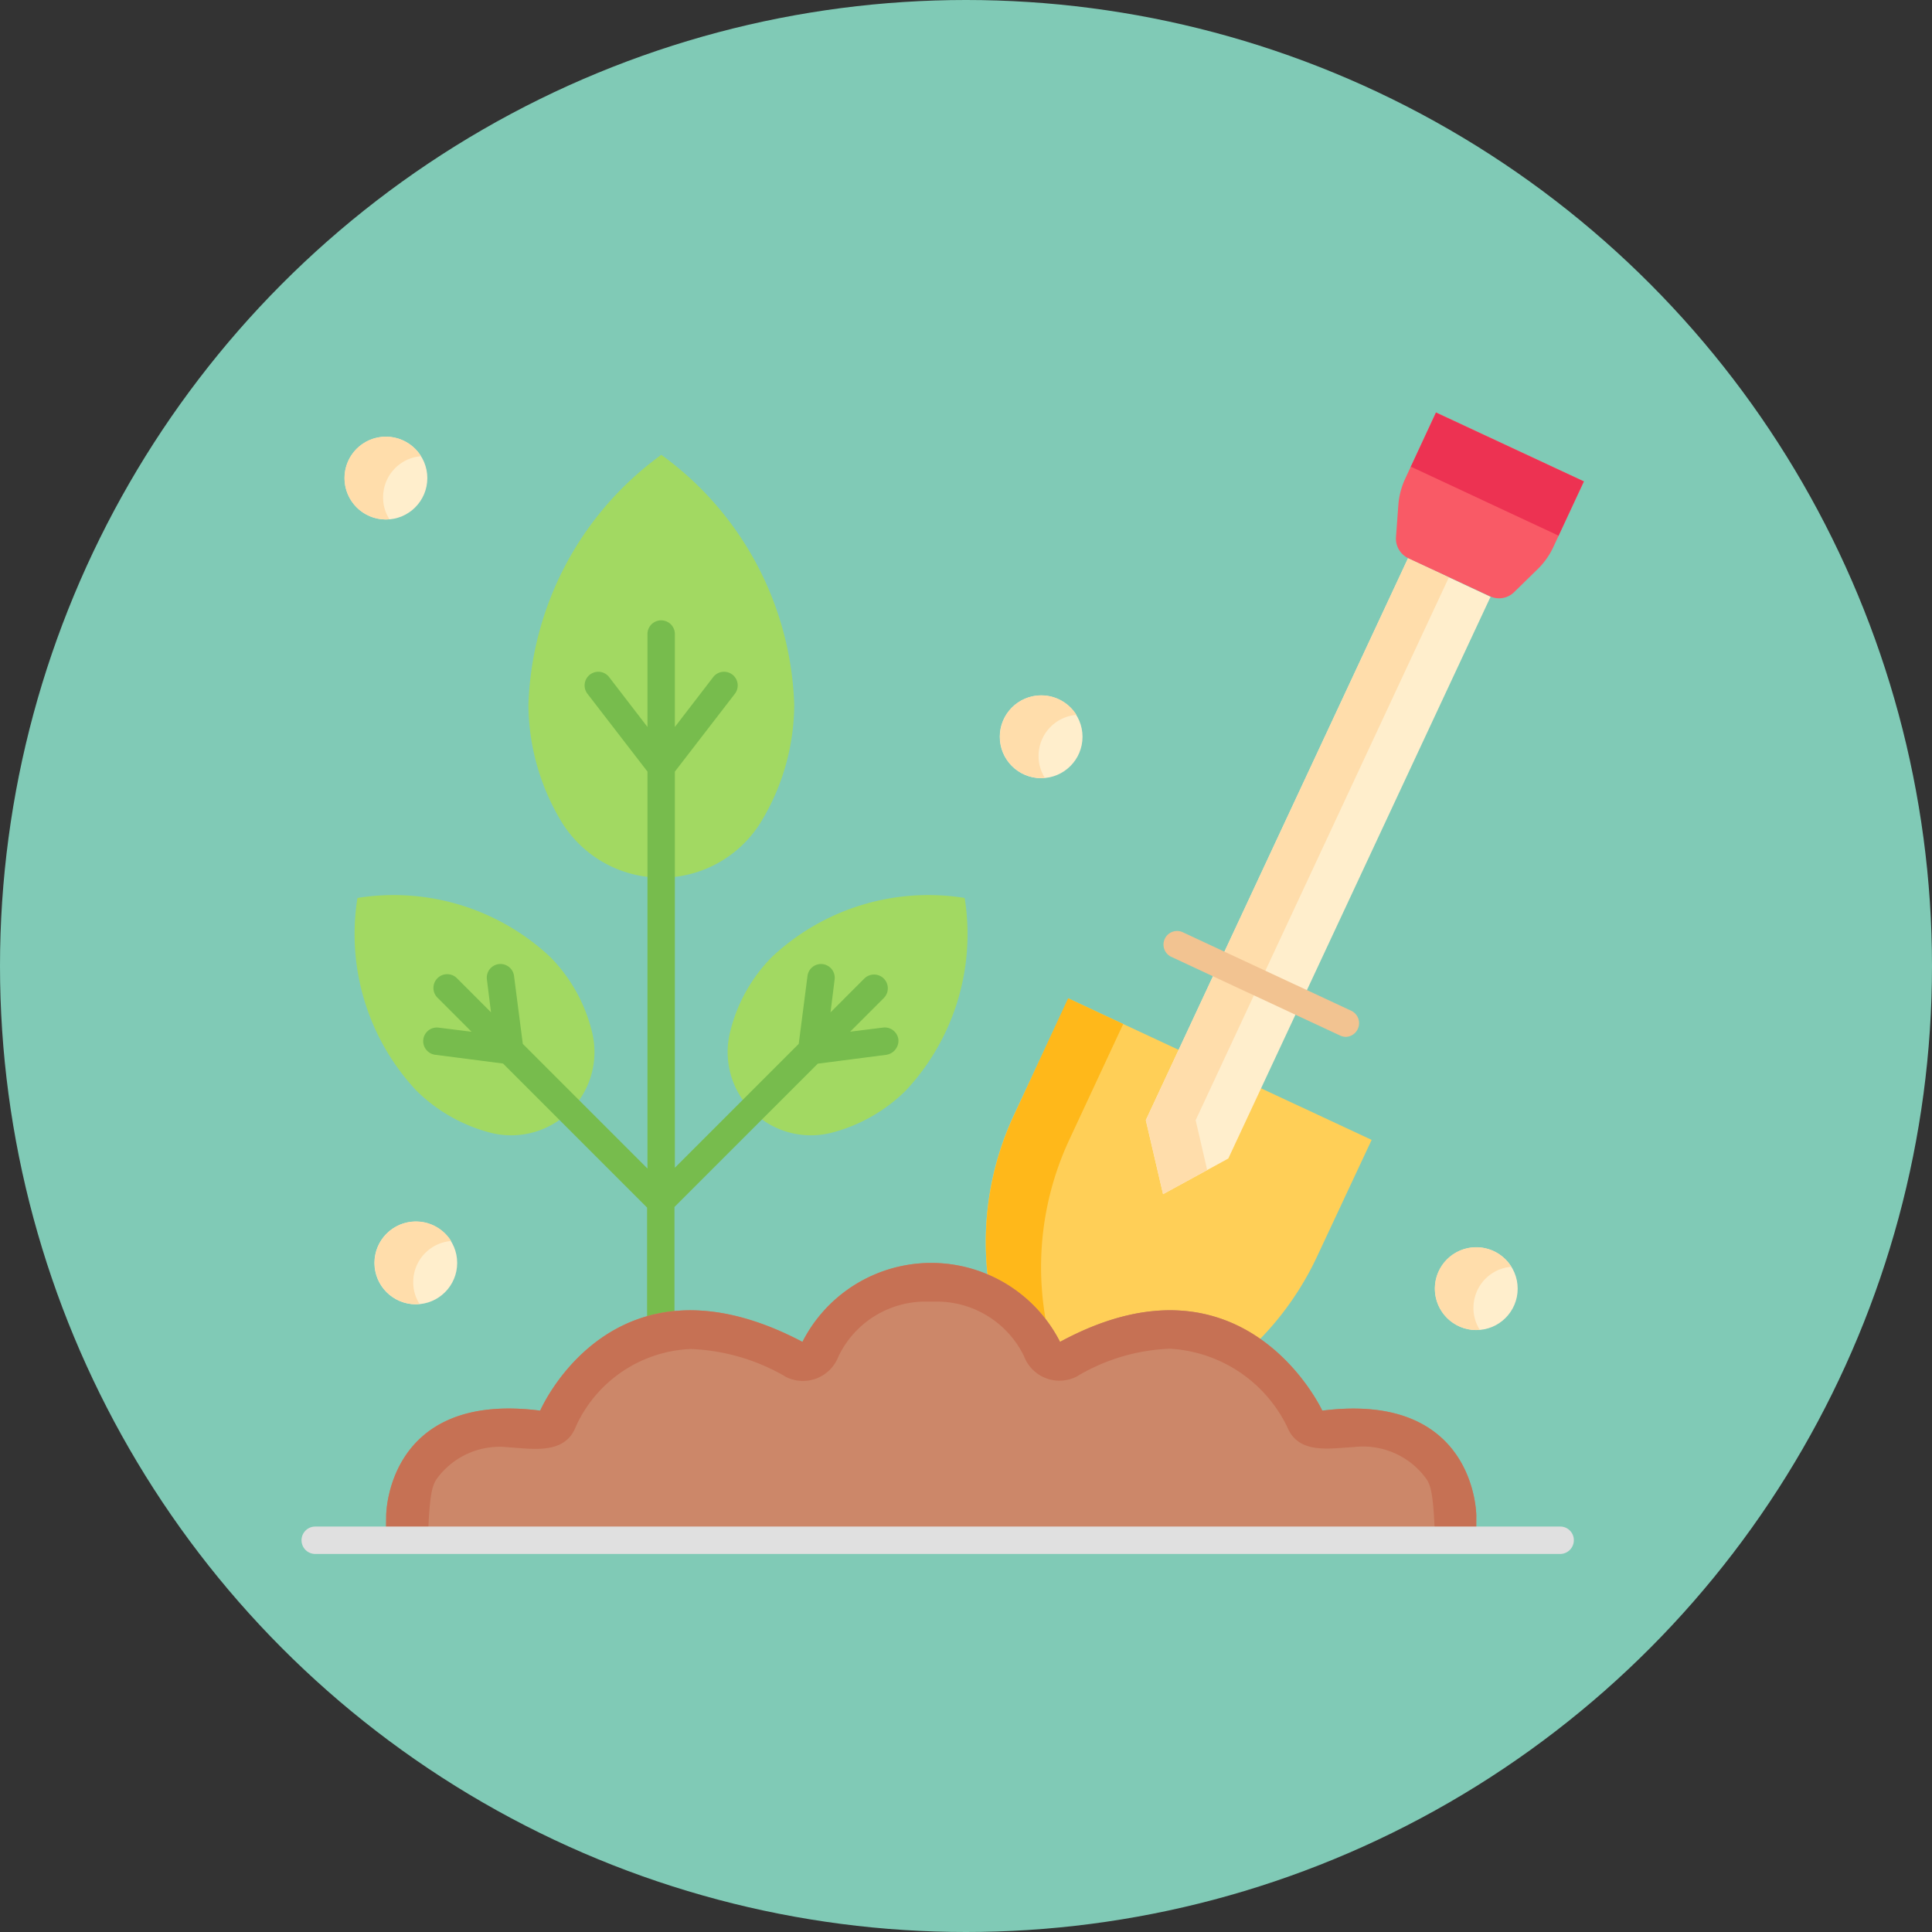 <svg xmlns="http://www.w3.org/2000/svg" width="55" height="55" viewBox="0 0 55 55">
  <rect x="0" y="0" width="55" height="55" fill="#333333" stroke="none"/>
  <g id="Grupo_944951" data-name="Grupo 944951" transform="translate(-286 -2263)">
    <circle id="Elipse_4813" data-name="Elipse 4813" cx="27.5" cy="27.5" r="27.5" transform="translate(286 2263)" fill="#80cab6"/>
    <g id="pala" transform="translate(294.584 2249.039)">
      <g id="Grupo_944939" data-name="Grupo 944939" transform="translate(0 25.7)">
        <g id="XMLID_518_" transform="translate(1.477 1.209)">
          <g id="XMLID_30_" transform="translate(4.982)">
            <path id="Trazado_683491" data-name="Trazado 683491" d="M90.367,48.315A9.143,9.143,0,0,0,86.583,41.2,9.156,9.156,0,0,0,82.8,48.315a6.515,6.515,0,0,0,.9,3.261,3.331,3.331,0,0,0,5.765,0A6.465,6.465,0,0,0,90.367,48.315Z" transform="translate(-82.8 -41.2)" fill="#a2d962"/>
          </g>
          <g id="XMLID_525_" transform="translate(0 12.5)">
            <path id="Trazado_683492" data-name="Trazado 683492" d="M24.529,203.222a6.513,6.513,0,0,0-5.484-1.677,6.521,6.521,0,0,0,1.677,5.484,4.668,4.668,0,0,0,2.091,1.194,2.371,2.371,0,0,0,2.9-2.9A4.567,4.567,0,0,0,24.529,203.222Z" transform="translate(-18.93 -201.43)" fill="#a2d962"/>
          </g>
          <g id="XMLID_43_" transform="translate(1.991 4.712)">
            <g id="XMLID_47_" transform="translate(8.657 7.788)">
              <path id="Trazado_683493" data-name="Trazado 683493" d="M156.692,203.222a6.513,6.513,0,0,1,5.484-1.677,6.521,6.521,0,0,1-1.677,5.484,4.668,4.668,0,0,1-2.091,1.194,2.371,2.371,0,0,1-2.9-2.9A4.567,4.567,0,0,1,156.692,203.222Z" transform="translate(-155.423 -201.43)" fill="#a2d962"/>
            </g>
            <path id="Trazado_683494" data-name="Trazado 683494" d="M57.972,113.528a.392.392,0,0,0-.437-.335l-.936.117.96-.96A.392.392,0,1,0,57,111.8l-.96.96.117-.936a.392.392,0,0,0-.335-.437.388.388,0,0,0-.437.335l-.25,1.935-3.526,3.526V105.906l1.708-2.215a.389.389,0,0,0-.616-.476l-1.092,1.42V101.99a.39.39,0,1,0-.78,0v2.645l-1.092-1.42a.389.389,0,0,0-.616.476l1.708,2.215v11.3l-3.549-3.549-.25-1.935a.389.389,0,0,0-.772.1l.117.936-.96-.96a.392.392,0,1,0-.554.554l.96.96-.936-.117a.388.388,0,0,0-.437.335.392.392,0,0,0,.335.437l1.935.25,4.1,4.1v4.486a.39.39,0,1,0,.78,0V118.3l4.08-4.08,1.935-.25A.406.406,0,0,0,57.972,113.528Z" transform="translate(-44.449 -101.6)" fill="#77bc4d"/>
          </g>
        </g>
        <g id="Grupo_944921" data-name="Grupo 944921" transform="translate(19.48 0)">
          <g id="Grupo_944911" data-name="Grupo 944911" transform="translate(0 16.686)">
            <path id="Trazado_683495" data-name="Trazado 683495" d="M260.7,243.625,252.07,239.6l-1.552,3.315a8.554,8.554,0,0,0,.3,7.824,2.028,2.028,0,0,0,2.145,1,8.565,8.565,0,0,0,6.186-4.8Z" transform="translate(-249.716 -239.6)" fill="#ffcf57"/>
          </g>
          <g id="Grupo_944913" data-name="Grupo 944913" transform="translate(0 16.679)">
            <g id="Grupo_944912" data-name="Grupo 944912">
              <path id="Trazado_683496" data-name="Trazado 683496" d="M252.39,251.358a8.578,8.578,0,0,1-.3-7.824l1.537-3.3-1.568-.733-1.537,3.323a8.554,8.554,0,0,0,.3,7.824,2.022,2.022,0,0,0,1.8,1.03A1.988,1.988,0,0,1,252.39,251.358Z" transform="translate(-249.716 -239.5)" fill="#ffb81a"/>
            </g>
          </g>
          <g id="Grupo_944914" data-name="Grupo 944914" transform="translate(4.555 4.15)">
            <path id="Trazado_683497" data-name="Trazado 683497" d="M317.914,80l-2.348-1.1-7.466,16,.491,2.106,1.857-1.014Z" transform="translate(-308.1 -78.9)" fill="#fec"/>
          </g>
          <g id="Grupo_944916" data-name="Grupo 944916" transform="translate(4.555 4.15)">
            <g id="Grupo_944915" data-name="Grupo 944915">
              <path id="Trazado_683498" data-name="Trazado 683498" d="M316.728,79.446l-1.162-.546-7.466,16,.491,2.106,1.256-.686-.328-1.42Z" transform="translate(-308.1 -78.9)" fill="#ffddab"/>
            </g>
          </g>
          <g id="Grupo_944917" data-name="Grupo 944917" transform="translate(11.676)">
            <path id="Trazado_683499" data-name="Trazado 683499" d="M404.737,27.666,400.524,25.7l-.882,1.9a2.176,2.176,0,0,0-.187.7l-.07.952a.617.617,0,0,0,.351.6l2.325,1.084a.61.61,0,0,0,.686-.117l.686-.671a2.106,2.106,0,0,0,.421-.593Z" transform="translate(-399.384 -25.7)" fill="#f95a66"/>
          </g>
          <g id="Grupo_944919" data-name="Grupo 944919" transform="translate(12.09 0.008)">
            <g id="Grupo_944918" data-name="Grupo 944918">
              <path id="Trazado_683500" data-name="Trazado 683500" d="M408.9,29.295l.008.023.725-1.56L405.425,25.8l-.725,1.56.023-.016Z" transform="translate(-404.7 -25.8)" fill="#ed3252"/>
            </g>
          </g>
          <g id="Grupo_944920" data-name="Grupo 944920" transform="translate(5.039 14.753)">
            <path id="Trazado_683501" data-name="Trazado 683501" d="M319.523,217.839a.419.419,0,0,1-.164-.039l-4.821-2.247a.387.387,0,0,1,.328-.7l4.821,2.247A.391.391,0,0,1,319.523,217.839Z" transform="translate(-314.313 -214.813)" fill="#f2c391"/>
          </g>
        </g>
        <g id="Grupo_944925" data-name="Grupo 944925" transform="translate(0 24.213)">
          <g id="Grupo_944922" data-name="Grupo 944922" transform="translate(2.403)">
            <path id="Trazado_683502" data-name="Trazado 683502" d="M61.84,343.278s0-3.542-4.384-2.988c0,0-2.223-4.8-7.466-1.958a4.115,4.115,0,0,0-7.333,0c-5.4-2.84-7.466,1.958-7.466,1.958-4.384-.562-4.384,2.988-4.384,2.988l-.008.686H61.832Z" transform="translate(-30.8 -336.084)" fill="#cc8769"/>
          </g>
          <g id="Grupo_944923" data-name="Grupo 944923" transform="translate(2.403)">
            <path id="Trazado_683503" data-name="Trazado 683503" d="M61.84,343.278s0-3.542-4.384-2.988c0,0-2.223-4.8-7.466-1.958a4.115,4.115,0,0,0-7.333,0c-5.4-2.84-7.466,1.958-7.466,1.958-4.384-.562-4.384,2.988-4.384,2.988l-.008.686h1.194c.047-1.326.125-1.521.242-1.716a2.211,2.211,0,0,1,2.067-.913c.679.039,1.607.218,1.911-.608a3.768,3.768,0,0,1,3.261-2.192,5.8,5.8,0,0,1,2.676.772l.023.016a1.081,1.081,0,0,0,1.506-.569,2.744,2.744,0,0,1,2.535-1.568h.218a2.76,2.76,0,0,1,2.535,1.56l.008.023a1.08,1.08,0,0,0,1.513.538l.023-.016a5.55,5.55,0,0,1,2.606-.764,3.963,3.963,0,0,1,3.339,2.223c.32.8,1.225.608,1.9.577a2.219,2.219,0,0,1,2.067.913c.117.187.2.39.242,1.716H61.84Z" transform="translate(-30.8 -336.084)" fill="#c67154"/>
          </g>
          <g id="Grupo_944924" data-name="Grupo 944924" transform="translate(0 7.506)">
            <path id="Trazado_683504" data-name="Trazado 683504" d="M35.83,433.08H.39a.39.39,0,0,1,0-.78H35.83a.386.386,0,0,1,.39.39A.391.391,0,0,1,35.83,433.08Z" transform="translate(0 -432.3)" fill="#e0e0e0"/>
          </g>
        </g>
        <g id="Grupo_944938" data-name="Grupo 944938" transform="translate(1.225 0.694)">
          <g id="Grupo_944928" data-name="Grupo 944928" transform="translate(0.85 22.342)">
            <g id="Grupo_944926" data-name="Grupo 944926">
              <circle id="Elipse_5377" data-name="Elipse 5377" cx="1.178" cy="1.178" r="1.178" fill="#fec"/>
            </g>
            <g id="Grupo_944927" data-name="Grupo 944927" transform="translate(0.008)">
              <path id="Trazado_683505" data-name="Trazado 683505" d="M28.876,321.554a1.178,1.178,0,1,0-1,1.8.444.444,0,0,0,.1-.008,1.144,1.144,0,0,1-.179-.624A1.172,1.172,0,0,1,28.876,321.554Z" transform="translate(-26.7 -321)" fill="#ffddab"/>
            </g>
          </g>
          <g id="Grupo_944931" data-name="Grupo 944931">
            <g id="Grupo_944929" data-name="Grupo 944929" transform="translate(0)">
              <circle id="Elipse_5378" data-name="Elipse 5378" cx="1.178" cy="1.178" r="1.178" fill="#fec"/>
            </g>
            <g id="Grupo_944930" data-name="Grupo 944930" transform="translate(0 0)">
              <path id="Trazado_683506" data-name="Trazado 683506" d="M17.876,35.154a1.178,1.178,0,1,0-1,1.8.445.445,0,0,0,.1-.008,1.144,1.144,0,0,1-.179-.624A1.173,1.173,0,0,1,17.876,35.154Z" transform="translate(-15.7 -34.6)" fill="#ffddab"/>
            </g>
          </g>
          <g id="Grupo_944934" data-name="Grupo 944934" transform="translate(18.652 7.364)">
            <g id="Grupo_944932" data-name="Grupo 944932">
              <circle id="Elipse_5379" data-name="Elipse 5379" cx="1.178" cy="1.178" r="1.178" fill="#fec"/>
            </g>
            <g id="Grupo_944933" data-name="Grupo 944933" transform="translate(0.008)">
              <path id="Trazado_683507" data-name="Trazado 683507" d="M257.076,129.554a1.178,1.178,0,1,0-1,1.8.444.444,0,0,0,.1-.008,1.144,1.144,0,0,1-.179-.624A1.172,1.172,0,0,1,257.076,129.554Z" transform="translate(-254.9 -129)" fill="#ffddab"/>
            </g>
          </g>
          <g id="Grupo_944937" data-name="Grupo 944937" transform="translate(31.04 23.075)">
            <g id="Grupo_944935" data-name="Grupo 944935">
              <circle id="Elipse_5380" data-name="Elipse 5380" cx="1.178" cy="1.178" r="1.178" fill="#fec"/>
            </g>
            <g id="Grupo_944936" data-name="Grupo 944936">
              <path id="Trazado_683508" data-name="Trazado 683508" d="M415.776,330.954a1.178,1.178,0,1,0-1,1.8.445.445,0,0,0,.1-.008,1.144,1.144,0,0,1-.179-.624A1.173,1.173,0,0,1,415.776,330.954Z" transform="translate(-413.6 -330.4)" fill="#ffddab"/>
            </g>
          </g>
        </g>
      </g>
    </g>
  </g>
</svg>
